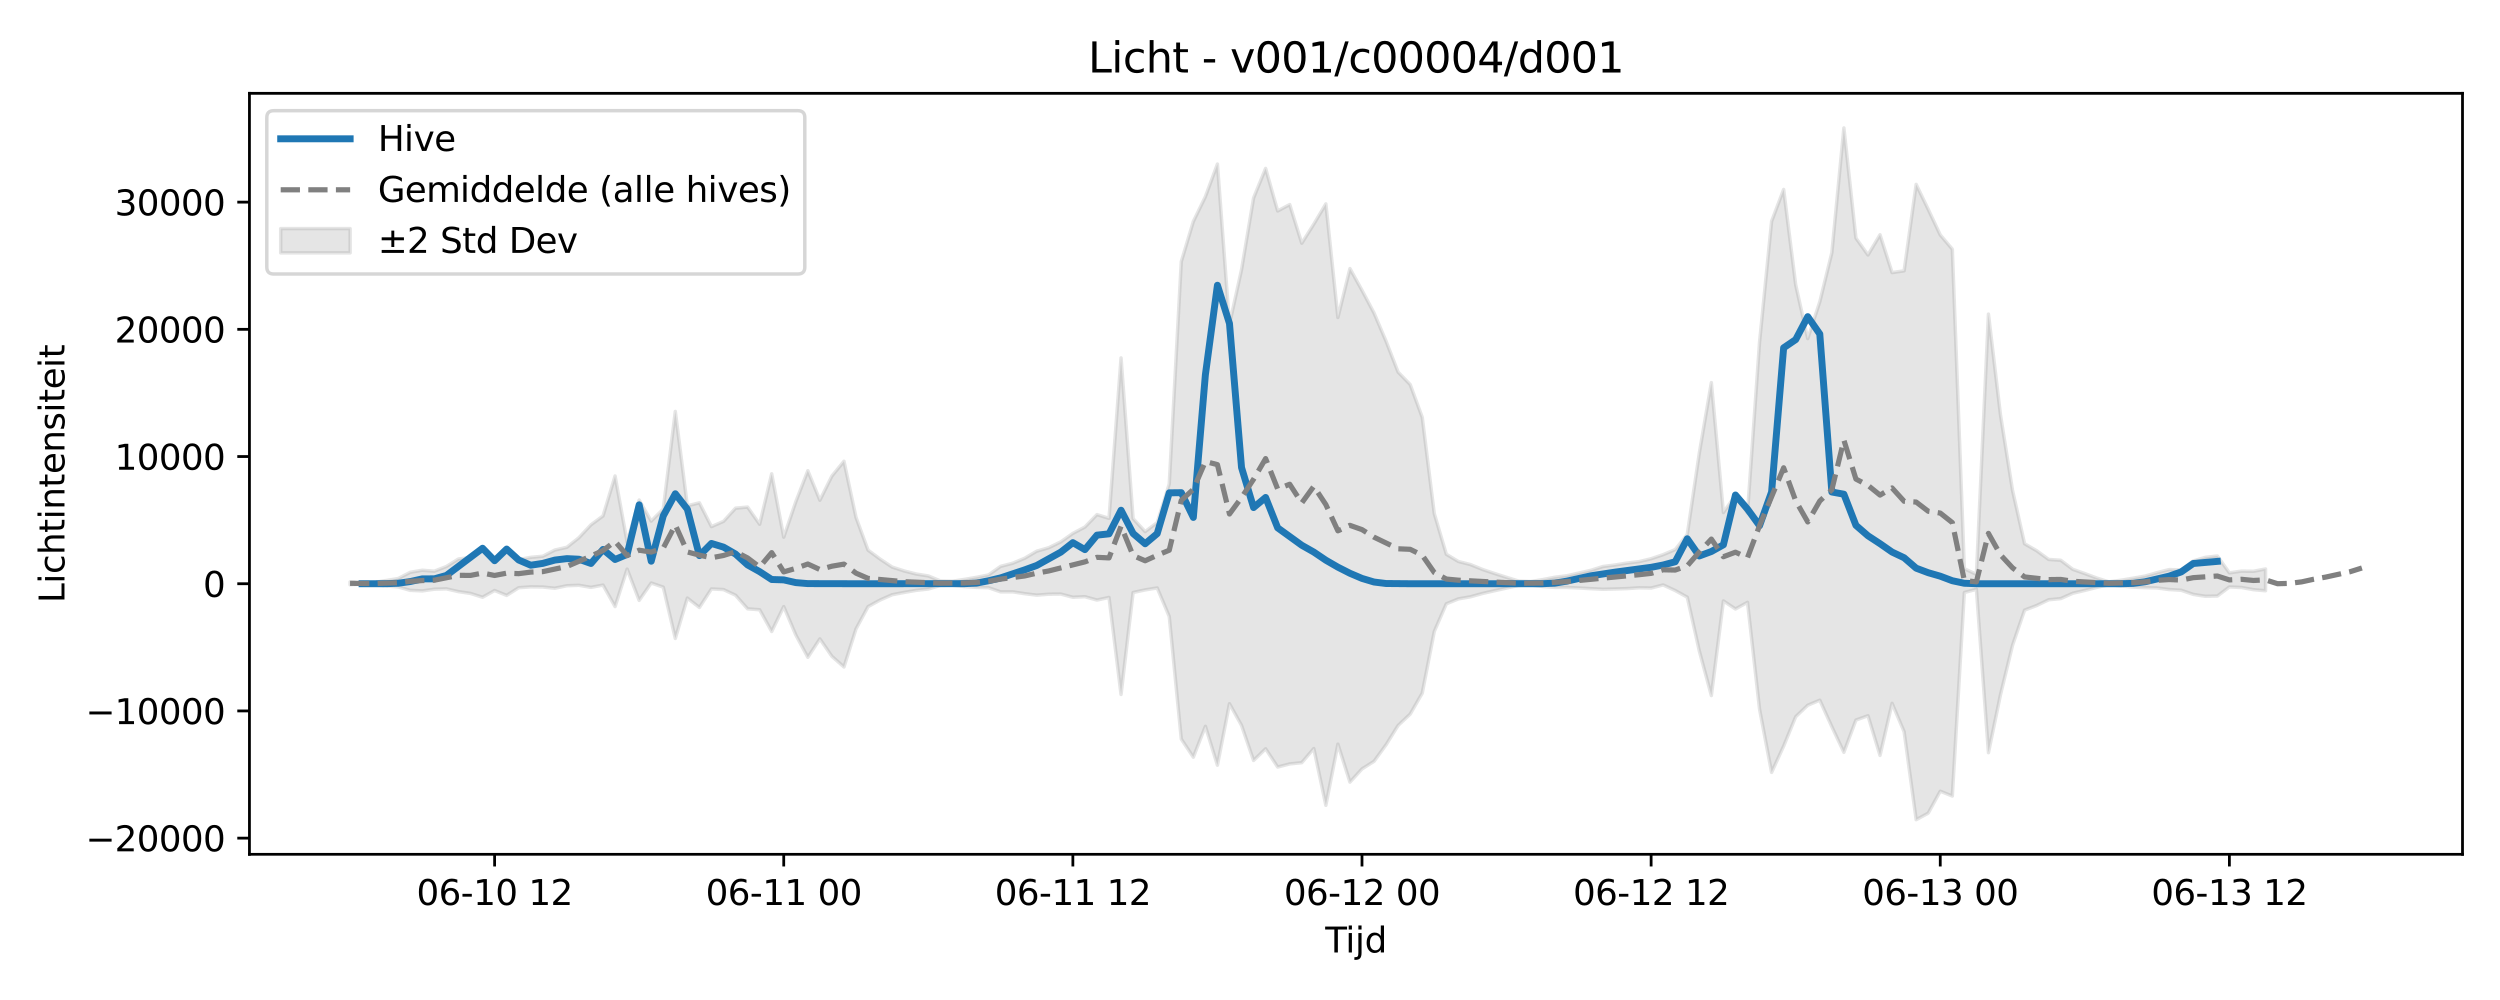 <?xml version="1.0" encoding="utf-8" standalone="no"?>
<!DOCTYPE svg PUBLIC "-//W3C//DTD SVG 1.1//EN"
  "http://www.w3.org/Graphics/SVG/1.1/DTD/svg11.dtd">
<svg xmlns:xlink="http://www.w3.org/1999/xlink" width="720pt" height="288pt" viewBox="0 0 720 288" xmlns="http://www.w3.org/2000/svg" version="1.1">
 <defs>
  <style type="text/css">*{stroke-linejoin: round; stroke-linecap: butt}</style>
 </defs>
 <g id="figure_1">
  <g id="patch_1">
   <path d="M 0 288 
L 720 288 
L 720 0 
L 0 0 
z
" style="fill: #ffffff"/>
  </g>
  <g id="axes_1">
   <g id="patch_2">
    <path d="M 71.84 246.04 
L 709.2 246.04 
L 709.2 26.88 
L 71.84 26.88 
z
" style="fill: #ffffff"/>
   </g>
   <g id="FillBetweenPolyCollection_1">
    <defs>
     <path id="m07c0f9586b" d="M 100.811 -120.412 
L 100.811 -119.59 
L 104.28 -119.785 
L 107.75 -119.646 
L 111.22 -119.266 
L 114.689 -118.965 
L 118.159 -117.976 
L 121.628 -117.819 
L 125.098 -118.31 
L 128.567 -118.409 
L 132.037 -117.608 
L 135.507 -117.092 
L 138.976 -115.987 
L 142.446 -117.929 
L 145.915 -116.525 
L 149.385 -118.735 
L 152.854 -118.98 
L 156.324 -118.94 
L 159.794 -118.581 
L 163.263 -119.308 
L 166.733 -119.432 
L 170.202 -118.831 
L 173.672 -119.494 
L 177.141 -113.3 
L 180.611 -124.101 
L 184.081 -115.08 
L 187.55 -120.09 
L 191.02 -118.901 
L 194.489 -104.122 
L 197.959 -115.751 
L 201.428 -113.046 
L 204.898 -118.386 
L 208.368 -118.201 
L 211.837 -116.576 
L 215.307 -112.655 
L 218.776 -112.392 
L 222.246 -106.125 
L 225.715 -113.305 
L 229.185 -105.142 
L 232.655 -98.688 
L 236.124 -103.999 
L 239.594 -98.964 
L 243.063 -95.906 
L 246.533 -106.866 
L 250.002 -113.29 
L 253.472 -115.191 
L 256.942 -116.719 
L 260.411 -117.381 
L 263.881 -117.98 
L 267.35 -118.362 
L 270.82 -119.395 
L 274.289 -119.443 
L 277.759 -119.068 
L 281.229 -118.83 
L 284.698 -118.739 
L 288.168 -117.546 
L 291.637 -117.552 
L 295.107 -117.021 
L 298.576 -116.593 
L 302.046 -116.871 
L 305.516 -116.904 
L 308.985 -115.988 
L 312.455 -116.151 
L 315.924 -115.179 
L 319.394 -115.938 
L 322.863 -87.988 
L 326.333 -117.356 
L 329.803 -118.107 
L 333.272 -118.669 
L 336.742 -110.447 
L 340.211 -75.142 
L 343.681 -69.93 
L 347.15 -78.819 
L 350.62 -67.623 
L 354.09 -85.33 
L 357.559 -79.085 
L 361.029 -68.981 
L 364.498 -72.351 
L 367.968 -67.087 
L 371.437 -67.993 
L 374.907 -68.347 
L 378.377 -72.425 
L 381.846 -56.064 
L 385.316 -73.681 
L 388.785 -62.739 
L 392.255 -66.549 
L 395.724 -68.74 
L 399.194 -73.514 
L 402.663 -79.08 
L 406.133 -82.339 
L 409.603 -88.362 
L 413.072 -106.133 
L 416.542 -114.101 
L 420.011 -115.517 
L 423.481 -116.118 
L 426.95 -117.081 
L 430.42 -117.87 
L 433.89 -118.641 
L 437.359 -119.398 
L 440.829 -119.517 
L 444.298 -119.09 
L 447.768 -118.83 
L 451.237 -118.805 
L 454.707 -118.664 
L 458.177 -118.464 
L 461.646 -118.292 
L 465.116 -118.371 
L 468.585 -118.484 
L 472.055 -118.711 
L 475.524 -118.648 
L 478.994 -119.531 
L 482.464 -117.925 
L 485.933 -116.001 
L 489.403 -100.52 
L 492.872 -87.679 
L 496.342 -114.937 
L 499.811 -112.612 
L 503.281 -114.528 
L 506.751 -83.761 
L 510.22 -65.546 
L 513.69 -73.11 
L 517.159 -81.583 
L 520.629 -84.885 
L 524.098 -86.349 
L 527.568 -78.71 
L 531.038 -71.334 
L 534.507 -80.624 
L 537.977 -81.868 
L 541.446 -70.433 
L 544.916 -85.441 
L 548.385 -77.265 
L 551.855 -51.922 
L 555.325 -53.81 
L 558.794 -60.131 
L 562.264 -58.739 
L 565.733 -117.363 
L 569.203 -118.274 
L 572.672 -71.228 
L 576.142 -87.923 
L 579.612 -102.174 
L 583.081 -112.284 
L 586.551 -113.598 
L 590.02 -115.267 
L 593.49 -115.597 
L 596.959 -117.145 
L 600.429 -117.958 
L 603.899 -118.845 
L 607.368 -119.604 
L 610.838 -119.257 
L 614.307 -118.915 
L 617.777 -118.754 
L 621.246 -118.662 
L 624.716 -118.212 
L 628.186 -118.007 
L 631.655 -116.816 
L 635.125 -116.272 
L 638.594 -116.336 
L 642.064 -118.957 
L 645.533 -118.804 
L 649.003 -118.172 
L 652.473 -117.859 
L 652.473 -124.135 
L 652.473 -124.135 
L 649.003 -123.478 
L 645.533 -123.519 
L 642.064 -123.014 
L 638.594 -127.878 
L 635.125 -127.484 
L 631.655 -126.453 
L 628.186 -123.873 
L 624.716 -123.964 
L 621.246 -123.077 
L 617.777 -122.087 
L 614.307 -121.475 
L 610.838 -120.893 
L 607.368 -120.43 
L 603.899 -121.515 
L 600.429 -122.809 
L 596.959 -124.037 
L 593.49 -126.649 
L 590.02 -126.877 
L 586.551 -129.402 
L 583.081 -131.399 
L 579.612 -146.75 
L 576.142 -168.485 
L 572.672 -197.54 
L 569.203 -122.581 
L 565.733 -124.219 
L 562.264 -216.243 
L 558.794 -220.345 
L 555.325 -227.713 
L 551.855 -234.9 
L 548.385 -210.003 
L 544.916 -209.496 
L 541.446 -220.391 
L 537.977 -214.573 
L 534.507 -219.442 
L 531.038 -251.158 
L 527.568 -215.205 
L 524.098 -201.064 
L 520.629 -190.478 
L 517.159 -205.965 
L 513.69 -233.44 
L 510.22 -224.256 
L 506.751 -189.48 
L 503.281 -140.282 
L 499.811 -145.327 
L 496.342 -140.393 
L 492.872 -177.81 
L 489.403 -157.535 
L 485.933 -134.072 
L 482.464 -129.728 
L 478.994 -128.265 
L 475.524 -127.088 
L 472.055 -126.254 
L 468.585 -125.839 
L 465.116 -125.281 
L 461.646 -124.841 
L 458.177 -123.751 
L 454.707 -122.962 
L 451.237 -122.178 
L 447.768 -121.746 
L 444.298 -121.079 
L 440.829 -120.516 
L 437.359 -120.663 
L 433.89 -121.72 
L 430.42 -122.844 
L 426.95 -124.002 
L 423.481 -125.413 
L 420.011 -126.294 
L 416.542 -128.372 
L 413.072 -140.088 
L 409.603 -167.817 
L 406.133 -177.257 
L 402.663 -180.816 
L 399.194 -189.713 
L 395.724 -197.847 
L 392.255 -204.392 
L 388.785 -210.661 
L 385.316 -196.563 
L 381.846 -229.284 
L 378.377 -223.46 
L 374.907 -217.952 
L 371.437 -229.085 
L 367.968 -227.249 
L 364.498 -239.494 
L 361.029 -230.985 
L 357.559 -210.33 
L 354.09 -194.606 
L 350.62 -240.745 
L 347.15 -231.356 
L 343.681 -224.217 
L 340.211 -212.651 
L 336.742 -148.629 
L 333.272 -137.5 
L 329.803 -134.893 
L 326.333 -138.644 
L 322.863 -184.928 
L 319.394 -138.715 
L 315.924 -139.799 
L 312.455 -136.216 
L 308.985 -134.385 
L 305.516 -131.951 
L 302.046 -130.262 
L 298.576 -129.263 
L 295.107 -127.225 
L 291.637 -125.784 
L 288.168 -124.885 
L 284.698 -122.42 
L 281.229 -121.727 
L 277.759 -121.136 
L 274.289 -120.61 
L 270.82 -120.699 
L 267.35 -122.135 
L 263.881 -122.684 
L 260.411 -123.562 
L 256.942 -124.681 
L 253.472 -126.992 
L 250.002 -129.56 
L 246.533 -138.992 
L 243.063 -155.159 
L 239.594 -150.912 
L 236.124 -143.942 
L 232.655 -152.439 
L 229.185 -143.473 
L 225.715 -133.292 
L 222.246 -151.553 
L 218.776 -137.005 
L 215.307 -141.966 
L 211.837 -141.646 
L 208.368 -137.845 
L 204.898 -136.333 
L 201.428 -143.187 
L 197.959 -142.334 
L 194.489 -169.509 
L 191.02 -141.414 
L 187.55 -137.919 
L 184.081 -143.995 
L 180.611 -131.878 
L 177.141 -150.919 
L 173.672 -139.414 
L 170.202 -136.863 
L 166.733 -133.149 
L 163.263 -130.387 
L 159.794 -129.59 
L 156.324 -127.801 
L 152.854 -127.49 
L 149.385 -126.84 
L 145.915 -129.337 
L 142.446 -126.601 
L 138.976 -129.94 
L 135.507 -127.464 
L 132.037 -127.011 
L 128.567 -124.853 
L 125.098 -123.501 
L 121.628 -123.776 
L 118.159 -123.179 
L 114.689 -121.389 
L 111.22 -120.817 
L 107.75 -120.245 
L 104.28 -120.071 
L 100.811 -120.412 
z
" style="stroke: #808080; stroke-opacity: 0.2"/>
    </defs>
    <g clip-path="url(#pdcb270311b)">
     <use xlink:href="#m07c0f9586b" x="0" y="288" style="fill: #808080; fill-opacity: 0.2; stroke: #808080; stroke-opacity: 0.2"/>
    </g>
   </g>
   <g id="matplotlib.axis_1">
    <g id="xtick_1">
     <g id="line2d_1">
      <defs>
       <path id="m462fa453b9" d="M 0 0 
L 0 3.5 
" style="stroke: #000000; stroke-width: 0.8"/>
      </defs>
      <g>
       <use xlink:href="#m462fa453b9" x="142.446" y="246.04" style="stroke: #000000; stroke-width: 0.8"/>
      </g>
     </g>
     <g id="text_1">
      <!-- 06-10 12 -->
      <g transform="translate(119.965 260.638) scale(0.1 -0.1)">
       <defs>
        <path id="DejaVuSans-30" d="M 2034 4250 
Q 1547 4250 1301 3770 
Q 1056 3291 1056 2328 
Q 1056 1369 1301 889 
Q 1547 409 2034 409 
Q 2525 409 2770 889 
Q 3016 1369 3016 2328 
Q 3016 3291 2770 3770 
Q 2525 4250 2034 4250 
z
M 2034 4750 
Q 2819 4750 3233 4129 
Q 3647 3509 3647 2328 
Q 3647 1150 3233 529 
Q 2819 -91 2034 -91 
Q 1250 -91 836 529 
Q 422 1150 422 2328 
Q 422 3509 836 4129 
Q 1250 4750 2034 4750 
z
" transform="scale(0.016)"/>
        <path id="DejaVuSans-36" d="M 2113 2584 
Q 1688 2584 1439 2293 
Q 1191 2003 1191 1497 
Q 1191 994 1439 701 
Q 1688 409 2113 409 
Q 2538 409 2786 701 
Q 3034 994 3034 1497 
Q 3034 2003 2786 2293 
Q 2538 2584 2113 2584 
z
M 3366 4563 
L 3366 3988 
Q 3128 4100 2886 4159 
Q 2644 4219 2406 4219 
Q 1781 4219 1451 3797 
Q 1122 3375 1075 2522 
Q 1259 2794 1537 2939 
Q 1816 3084 2150 3084 
Q 2853 3084 3261 2657 
Q 3669 2231 3669 1497 
Q 3669 778 3244 343 
Q 2819 -91 2113 -91 
Q 1303 -91 875 529 
Q 447 1150 447 2328 
Q 447 3434 972 4092 
Q 1497 4750 2381 4750 
Q 2619 4750 2861 4703 
Q 3103 4656 3366 4563 
z
" transform="scale(0.016)"/>
        <path id="DejaVuSans-2d" d="M 313 2009 
L 1997 2009 
L 1997 1497 
L 313 1497 
L 313 2009 
z
" transform="scale(0.016)"/>
        <path id="DejaVuSans-31" d="M 794 531 
L 1825 531 
L 1825 4091 
L 703 3866 
L 703 4441 
L 1819 4666 
L 2450 4666 
L 2450 531 
L 3481 531 
L 3481 0 
L 794 0 
L 794 531 
z
" transform="scale(0.016)"/>
        <path id="DejaVuSans-20" transform="scale(0.016)"/>
        <path id="DejaVuSans-32" d="M 1228 531 
L 3431 531 
L 3431 0 
L 469 0 
L 469 531 
Q 828 903 1448 1529 
Q 2069 2156 2228 2338 
Q 2531 2678 2651 2914 
Q 2772 3150 2772 3378 
Q 2772 3750 2511 3984 
Q 2250 4219 1831 4219 
Q 1534 4219 1204 4116 
Q 875 4013 500 3803 
L 500 4441 
Q 881 4594 1212 4672 
Q 1544 4750 1819 4750 
Q 2544 4750 2975 4387 
Q 3406 4025 3406 3419 
Q 3406 3131 3298 2873 
Q 3191 2616 2906 2266 
Q 2828 2175 2409 1742 
Q 1991 1309 1228 531 
z
" transform="scale(0.016)"/>
       </defs>
       <use xlink:href="#DejaVuSans-30"/>
       <use xlink:href="#DejaVuSans-36" transform="translate(63.623 0)"/>
       <use xlink:href="#DejaVuSans-2d" transform="translate(127.246 0)"/>
       <use xlink:href="#DejaVuSans-31" transform="translate(163.33 0)"/>
       <use xlink:href="#DejaVuSans-30" transform="translate(226.953 0)"/>
       <use xlink:href="#DejaVuSans-20" transform="translate(290.576 0)"/>
       <use xlink:href="#DejaVuSans-31" transform="translate(322.363 0)"/>
       <use xlink:href="#DejaVuSans-32" transform="translate(385.986 0)"/>
      </g>
     </g>
    </g>
    <g id="xtick_2">
     <g id="line2d_2">
      <g>
       <use xlink:href="#m462fa453b9" x="225.715" y="246.04" style="stroke: #000000; stroke-width: 0.8"/>
      </g>
     </g>
     <g id="text_2">
      <!-- 06-11 00 -->
      <g transform="translate(203.235 260.638) scale(0.1 -0.1)">
       <use xlink:href="#DejaVuSans-30"/>
       <use xlink:href="#DejaVuSans-36" transform="translate(63.623 0)"/>
       <use xlink:href="#DejaVuSans-2d" transform="translate(127.246 0)"/>
       <use xlink:href="#DejaVuSans-31" transform="translate(163.33 0)"/>
       <use xlink:href="#DejaVuSans-31" transform="translate(226.953 0)"/>
       <use xlink:href="#DejaVuSans-20" transform="translate(290.576 0)"/>
       <use xlink:href="#DejaVuSans-30" transform="translate(322.363 0)"/>
       <use xlink:href="#DejaVuSans-30" transform="translate(385.986 0)"/>
      </g>
     </g>
    </g>
    <g id="xtick_3">
     <g id="line2d_3">
      <g>
       <use xlink:href="#m462fa453b9" x="308.985" y="246.04" style="stroke: #000000; stroke-width: 0.8"/>
      </g>
     </g>
     <g id="text_3">
      <!-- 06-11 12 -->
      <g transform="translate(286.505 260.638) scale(0.1 -0.1)">
       <use xlink:href="#DejaVuSans-30"/>
       <use xlink:href="#DejaVuSans-36" transform="translate(63.623 0)"/>
       <use xlink:href="#DejaVuSans-2d" transform="translate(127.246 0)"/>
       <use xlink:href="#DejaVuSans-31" transform="translate(163.33 0)"/>
       <use xlink:href="#DejaVuSans-31" transform="translate(226.953 0)"/>
       <use xlink:href="#DejaVuSans-20" transform="translate(290.576 0)"/>
       <use xlink:href="#DejaVuSans-31" transform="translate(322.363 0)"/>
       <use xlink:href="#DejaVuSans-32" transform="translate(385.986 0)"/>
      </g>
     </g>
    </g>
    <g id="xtick_4">
     <g id="line2d_4">
      <g>
       <use xlink:href="#m462fa453b9" x="392.255" y="246.04" style="stroke: #000000; stroke-width: 0.8"/>
      </g>
     </g>
     <g id="text_4">
      <!-- 06-12 00 -->
      <g transform="translate(369.774 260.638) scale(0.1 -0.1)">
       <use xlink:href="#DejaVuSans-30"/>
       <use xlink:href="#DejaVuSans-36" transform="translate(63.623 0)"/>
       <use xlink:href="#DejaVuSans-2d" transform="translate(127.246 0)"/>
       <use xlink:href="#DejaVuSans-31" transform="translate(163.33 0)"/>
       <use xlink:href="#DejaVuSans-32" transform="translate(226.953 0)"/>
       <use xlink:href="#DejaVuSans-20" transform="translate(290.576 0)"/>
       <use xlink:href="#DejaVuSans-30" transform="translate(322.363 0)"/>
       <use xlink:href="#DejaVuSans-30" transform="translate(385.986 0)"/>
      </g>
     </g>
    </g>
    <g id="xtick_5">
     <g id="line2d_5">
      <g>
       <use xlink:href="#m462fa453b9" x="475.524" y="246.04" style="stroke: #000000; stroke-width: 0.8"/>
      </g>
     </g>
     <g id="text_5">
      <!-- 06-12 12 -->
      <g transform="translate(453.044 260.638) scale(0.1 -0.1)">
       <use xlink:href="#DejaVuSans-30"/>
       <use xlink:href="#DejaVuSans-36" transform="translate(63.623 0)"/>
       <use xlink:href="#DejaVuSans-2d" transform="translate(127.246 0)"/>
       <use xlink:href="#DejaVuSans-31" transform="translate(163.33 0)"/>
       <use xlink:href="#DejaVuSans-32" transform="translate(226.953 0)"/>
       <use xlink:href="#DejaVuSans-20" transform="translate(290.576 0)"/>
       <use xlink:href="#DejaVuSans-31" transform="translate(322.363 0)"/>
       <use xlink:href="#DejaVuSans-32" transform="translate(385.986 0)"/>
      </g>
     </g>
    </g>
    <g id="xtick_6">
     <g id="line2d_6">
      <g>
       <use xlink:href="#m462fa453b9" x="558.794" y="246.04" style="stroke: #000000; stroke-width: 0.8"/>
      </g>
     </g>
     <g id="text_6">
      <!-- 06-13 00 -->
      <g transform="translate(536.314 260.638) scale(0.1 -0.1)">
       <defs>
        <path id="DejaVuSans-33" d="M 2597 2516 
Q 3050 2419 3304 2112 
Q 3559 1806 3559 1356 
Q 3559 666 3084 287 
Q 2609 -91 1734 -91 
Q 1441 -91 1130 -33 
Q 819 25 488 141 
L 488 750 
Q 750 597 1062 519 
Q 1375 441 1716 441 
Q 2309 441 2620 675 
Q 2931 909 2931 1356 
Q 2931 1769 2642 2001 
Q 2353 2234 1838 2234 
L 1294 2234 
L 1294 2753 
L 1863 2753 
Q 2328 2753 2575 2939 
Q 2822 3125 2822 3475 
Q 2822 3834 2567 4026 
Q 2313 4219 1838 4219 
Q 1578 4219 1281 4162 
Q 984 4106 628 3988 
L 628 4550 
Q 988 4650 1302 4700 
Q 1616 4750 1894 4750 
Q 2613 4750 3031 4423 
Q 3450 4097 3450 3541 
Q 3450 3153 3228 2886 
Q 3006 2619 2597 2516 
z
" transform="scale(0.016)"/>
       </defs>
       <use xlink:href="#DejaVuSans-30"/>
       <use xlink:href="#DejaVuSans-36" transform="translate(63.623 0)"/>
       <use xlink:href="#DejaVuSans-2d" transform="translate(127.246 0)"/>
       <use xlink:href="#DejaVuSans-31" transform="translate(163.33 0)"/>
       <use xlink:href="#DejaVuSans-33" transform="translate(226.953 0)"/>
       <use xlink:href="#DejaVuSans-20" transform="translate(290.576 0)"/>
       <use xlink:href="#DejaVuSans-30" transform="translate(322.363 0)"/>
       <use xlink:href="#DejaVuSans-30" transform="translate(385.986 0)"/>
      </g>
     </g>
    </g>
    <g id="xtick_7">
     <g id="line2d_7">
      <g>
       <use xlink:href="#m462fa453b9" x="642.064" y="246.04" style="stroke: #000000; stroke-width: 0.8"/>
      </g>
     </g>
     <g id="text_7">
      <!-- 06-13 12 -->
      <g transform="translate(619.583 260.638) scale(0.1 -0.1)">
       <use xlink:href="#DejaVuSans-30"/>
       <use xlink:href="#DejaVuSans-36" transform="translate(63.623 0)"/>
       <use xlink:href="#DejaVuSans-2d" transform="translate(127.246 0)"/>
       <use xlink:href="#DejaVuSans-31" transform="translate(163.33 0)"/>
       <use xlink:href="#DejaVuSans-33" transform="translate(226.953 0)"/>
       <use xlink:href="#DejaVuSans-20" transform="translate(290.576 0)"/>
       <use xlink:href="#DejaVuSans-31" transform="translate(322.363 0)"/>
       <use xlink:href="#DejaVuSans-32" transform="translate(385.986 0)"/>
      </g>
     </g>
    </g>
    <g id="text_8">
     <!-- Tijd -->
     <g transform="translate(381.67 274.317) scale(0.1 -0.1)">
      <defs>
       <path id="DejaVuSans-54" d="M -19 4666 
L 3928 4666 
L 3928 4134 
L 2272 4134 
L 2272 0 
L 1638 0 
L 1638 4134 
L -19 4134 
L -19 4666 
z
" transform="scale(0.016)"/>
       <path id="DejaVuSans-69" d="M 603 3500 
L 1178 3500 
L 1178 0 
L 603 0 
L 603 3500 
z
M 603 4863 
L 1178 4863 
L 1178 4134 
L 603 4134 
L 603 4863 
z
" transform="scale(0.016)"/>
       <path id="DejaVuSans-6a" d="M 603 3500 
L 1178 3500 
L 1178 -63 
Q 1178 -731 923 -1031 
Q 669 -1331 103 -1331 
L -116 -1331 
L -116 -844 
L 38 -844 
Q 366 -844 484 -692 
Q 603 -541 603 -63 
L 603 3500 
z
M 603 4863 
L 1178 4863 
L 1178 4134 
L 603 4134 
L 603 4863 
z
" transform="scale(0.016)"/>
       <path id="DejaVuSans-64" d="M 2906 2969 
L 2906 4863 
L 3481 4863 
L 3481 0 
L 2906 0 
L 2906 525 
Q 2725 213 2448 61 
Q 2172 -91 1784 -91 
Q 1150 -91 751 415 
Q 353 922 353 1747 
Q 353 2572 751 3078 
Q 1150 3584 1784 3584 
Q 2172 3584 2448 3432 
Q 2725 3281 2906 2969 
z
M 947 1747 
Q 947 1113 1208 752 
Q 1469 391 1925 391 
Q 2381 391 2643 752 
Q 2906 1113 2906 1747 
Q 2906 2381 2643 2742 
Q 2381 3103 1925 3103 
Q 1469 3103 1208 2742 
Q 947 2381 947 1747 
z
" transform="scale(0.016)"/>
      </defs>
      <use xlink:href="#DejaVuSans-54"/>
      <use xlink:href="#DejaVuSans-69" transform="translate(57.959 0)"/>
      <use xlink:href="#DejaVuSans-6a" transform="translate(85.742 0)"/>
      <use xlink:href="#DejaVuSans-64" transform="translate(113.525 0)"/>
     </g>
    </g>
   </g>
   <g id="matplotlib.axis_2">
    <g id="ytick_1">
     <g id="line2d_8">
      <defs>
       <path id="mf4172f4e80" d="M 0 0 
L -3.5 0 
" style="stroke: #000000; stroke-width: 0.8"/>
      </defs>
      <g>
       <use xlink:href="#mf4172f4e80" x="71.84" y="241.376" style="stroke: #000000; stroke-width: 0.8"/>
      </g>
     </g>
     <g id="text_9">
      <!-- −20000 -->
      <g transform="translate(24.648 245.175) scale(0.1 -0.1)">
       <defs>
        <path id="DejaVuSans-2212" d="M 678 2272 
L 4684 2272 
L 4684 1741 
L 678 1741 
L 678 2272 
z
" transform="scale(0.016)"/>
       </defs>
       <use xlink:href="#DejaVuSans-2212"/>
       <use xlink:href="#DejaVuSans-32" transform="translate(83.789 0)"/>
       <use xlink:href="#DejaVuSans-30" transform="translate(147.412 0)"/>
       <use xlink:href="#DejaVuSans-30" transform="translate(211.035 0)"/>
       <use xlink:href="#DejaVuSans-30" transform="translate(274.658 0)"/>
       <use xlink:href="#DejaVuSans-30" transform="translate(338.281 0)"/>
      </g>
     </g>
    </g>
    <g id="ytick_2">
     <g id="line2d_9">
      <g>
       <use xlink:href="#mf4172f4e80" x="71.84" y="204.744" style="stroke: #000000; stroke-width: 0.8"/>
      </g>
     </g>
     <g id="text_10">
      <!-- −10000 -->
      <g transform="translate(24.648 208.543) scale(0.1 -0.1)">
       <use xlink:href="#DejaVuSans-2212"/>
       <use xlink:href="#DejaVuSans-31" transform="translate(83.789 0)"/>
       <use xlink:href="#DejaVuSans-30" transform="translate(147.412 0)"/>
       <use xlink:href="#DejaVuSans-30" transform="translate(211.035 0)"/>
       <use xlink:href="#DejaVuSans-30" transform="translate(274.658 0)"/>
       <use xlink:href="#DejaVuSans-30" transform="translate(338.281 0)"/>
      </g>
     </g>
    </g>
    <g id="ytick_3">
     <g id="line2d_10">
      <g>
       <use xlink:href="#mf4172f4e80" x="71.84" y="168.113" style="stroke: #000000; stroke-width: 0.8"/>
      </g>
     </g>
     <g id="text_11">
      <!-- 0 -->
      <g transform="translate(58.477 171.912) scale(0.1 -0.1)">
       <use xlink:href="#DejaVuSans-30"/>
      </g>
     </g>
    </g>
    <g id="ytick_4">
     <g id="line2d_11">
      <g>
       <use xlink:href="#mf4172f4e80" x="71.84" y="131.481" style="stroke: #000000; stroke-width: 0.8"/>
      </g>
     </g>
     <g id="text_12">
      <!-- 10000 -->
      <g transform="translate(33.028 135.28) scale(0.1 -0.1)">
       <use xlink:href="#DejaVuSans-31"/>
       <use xlink:href="#DejaVuSans-30" transform="translate(63.623 0)"/>
       <use xlink:href="#DejaVuSans-30" transform="translate(127.246 0)"/>
       <use xlink:href="#DejaVuSans-30" transform="translate(190.869 0)"/>
       <use xlink:href="#DejaVuSans-30" transform="translate(254.492 0)"/>
      </g>
     </g>
    </g>
    <g id="ytick_5">
     <g id="line2d_12">
      <g>
       <use xlink:href="#mf4172f4e80" x="71.84" y="94.85" style="stroke: #000000; stroke-width: 0.8"/>
      </g>
     </g>
     <g id="text_13">
      <!-- 20000 -->
      <g transform="translate(33.028 98.649) scale(0.1 -0.1)">
       <use xlink:href="#DejaVuSans-32"/>
       <use xlink:href="#DejaVuSans-30" transform="translate(63.623 0)"/>
       <use xlink:href="#DejaVuSans-30" transform="translate(127.246 0)"/>
       <use xlink:href="#DejaVuSans-30" transform="translate(190.869 0)"/>
       <use xlink:href="#DejaVuSans-30" transform="translate(254.492 0)"/>
      </g>
     </g>
    </g>
    <g id="ytick_6">
     <g id="line2d_13">
      <g>
       <use xlink:href="#mf4172f4e80" x="71.84" y="58.218" style="stroke: #000000; stroke-width: 0.8"/>
      </g>
     </g>
     <g id="text_14">
      <!-- 30000 -->
      <g transform="translate(33.028 62.018) scale(0.1 -0.1)">
       <use xlink:href="#DejaVuSans-33"/>
       <use xlink:href="#DejaVuSans-30" transform="translate(63.623 0)"/>
       <use xlink:href="#DejaVuSans-30" transform="translate(127.246 0)"/>
       <use xlink:href="#DejaVuSans-30" transform="translate(190.869 0)"/>
       <use xlink:href="#DejaVuSans-30" transform="translate(254.492 0)"/>
      </g>
     </g>
    </g>
    <g id="text_15">
     <!-- Lichtintensiteit -->
     <g transform="translate(18.568 173.656) rotate(-90) scale(0.1 -0.1)">
      <defs>
       <path id="DejaVuSans-4c" d="M 628 4666 
L 1259 4666 
L 1259 531 
L 3531 531 
L 3531 0 
L 628 0 
L 628 4666 
z
" transform="scale(0.016)"/>
       <path id="DejaVuSans-63" d="M 3122 3366 
L 3122 2828 
Q 2878 2963 2633 3030 
Q 2388 3097 2138 3097 
Q 1578 3097 1268 2742 
Q 959 2388 959 1747 
Q 959 1106 1268 751 
Q 1578 397 2138 397 
Q 2388 397 2633 464 
Q 2878 531 3122 666 
L 3122 134 
Q 2881 22 2623 -34 
Q 2366 -91 2075 -91 
Q 1284 -91 818 406 
Q 353 903 353 1747 
Q 353 2603 823 3093 
Q 1294 3584 2113 3584 
Q 2378 3584 2631 3529 
Q 2884 3475 3122 3366 
z
" transform="scale(0.016)"/>
       <path id="DejaVuSans-68" d="M 3513 2113 
L 3513 0 
L 2938 0 
L 2938 2094 
Q 2938 2591 2744 2837 
Q 2550 3084 2163 3084 
Q 1697 3084 1428 2787 
Q 1159 2491 1159 1978 
L 1159 0 
L 581 0 
L 581 4863 
L 1159 4863 
L 1159 2956 
Q 1366 3272 1645 3428 
Q 1925 3584 2291 3584 
Q 2894 3584 3203 3211 
Q 3513 2838 3513 2113 
z
" transform="scale(0.016)"/>
       <path id="DejaVuSans-74" d="M 1172 4494 
L 1172 3500 
L 2356 3500 
L 2356 3053 
L 1172 3053 
L 1172 1153 
Q 1172 725 1289 603 
Q 1406 481 1766 481 
L 2356 481 
L 2356 0 
L 1766 0 
Q 1100 0 847 248 
Q 594 497 594 1153 
L 594 3053 
L 172 3053 
L 172 3500 
L 594 3500 
L 594 4494 
L 1172 4494 
z
" transform="scale(0.016)"/>
       <path id="DejaVuSans-6e" d="M 3513 2113 
L 3513 0 
L 2938 0 
L 2938 2094 
Q 2938 2591 2744 2837 
Q 2550 3084 2163 3084 
Q 1697 3084 1428 2787 
Q 1159 2491 1159 1978 
L 1159 0 
L 581 0 
L 581 3500 
L 1159 3500 
L 1159 2956 
Q 1366 3272 1645 3428 
Q 1925 3584 2291 3584 
Q 2894 3584 3203 3211 
Q 3513 2838 3513 2113 
z
" transform="scale(0.016)"/>
       <path id="DejaVuSans-65" d="M 3597 1894 
L 3597 1613 
L 953 1613 
Q 991 1019 1311 708 
Q 1631 397 2203 397 
Q 2534 397 2845 478 
Q 3156 559 3463 722 
L 3463 178 
Q 3153 47 2828 -22 
Q 2503 -91 2169 -91 
Q 1331 -91 842 396 
Q 353 884 353 1716 
Q 353 2575 817 3079 
Q 1281 3584 2069 3584 
Q 2775 3584 3186 3129 
Q 3597 2675 3597 1894 
z
M 3022 2063 
Q 3016 2534 2758 2815 
Q 2500 3097 2075 3097 
Q 1594 3097 1305 2825 
Q 1016 2553 972 2059 
L 3022 2063 
z
" transform="scale(0.016)"/>
       <path id="DejaVuSans-73" d="M 2834 3397 
L 2834 2853 
Q 2591 2978 2328 3040 
Q 2066 3103 1784 3103 
Q 1356 3103 1142 2972 
Q 928 2841 928 2578 
Q 928 2378 1081 2264 
Q 1234 2150 1697 2047 
L 1894 2003 
Q 2506 1872 2764 1633 
Q 3022 1394 3022 966 
Q 3022 478 2636 193 
Q 2250 -91 1575 -91 
Q 1294 -91 989 -36 
Q 684 19 347 128 
L 347 722 
Q 666 556 975 473 
Q 1284 391 1588 391 
Q 1994 391 2212 530 
Q 2431 669 2431 922 
Q 2431 1156 2273 1281 
Q 2116 1406 1581 1522 
L 1381 1569 
Q 847 1681 609 1914 
Q 372 2147 372 2553 
Q 372 3047 722 3315 
Q 1072 3584 1716 3584 
Q 2034 3584 2315 3537 
Q 2597 3491 2834 3397 
z
" transform="scale(0.016)"/>
      </defs>
      <use xlink:href="#DejaVuSans-4c"/>
      <use xlink:href="#DejaVuSans-69" transform="translate(55.713 0)"/>
      <use xlink:href="#DejaVuSans-63" transform="translate(83.496 0)"/>
      <use xlink:href="#DejaVuSans-68" transform="translate(138.477 0)"/>
      <use xlink:href="#DejaVuSans-74" transform="translate(201.855 0)"/>
      <use xlink:href="#DejaVuSans-69" transform="translate(241.064 0)"/>
      <use xlink:href="#DejaVuSans-6e" transform="translate(268.848 0)"/>
      <use xlink:href="#DejaVuSans-74" transform="translate(332.227 0)"/>
      <use xlink:href="#DejaVuSans-65" transform="translate(371.436 0)"/>
      <use xlink:href="#DejaVuSans-6e" transform="translate(432.959 0)"/>
      <use xlink:href="#DejaVuSans-73" transform="translate(496.338 0)"/>
      <use xlink:href="#DejaVuSans-69" transform="translate(548.438 0)"/>
      <use xlink:href="#DejaVuSans-74" transform="translate(576.221 0)"/>
      <use xlink:href="#DejaVuSans-65" transform="translate(615.43 0)"/>
      <use xlink:href="#DejaVuSans-69" transform="translate(676.953 0)"/>
      <use xlink:href="#DejaVuSans-74" transform="translate(704.736 0)"/>
     </g>
    </g>
   </g>
   <g id="line2d_14">
    <path d="M 104.28 168.113 
L 111.22 168.103 
L 114.689 167.972 
L 118.159 167.488 
L 121.628 166.712 
L 125.098 166.703 
L 128.567 165.732 
L 138.976 157.897 
L 142.446 161.484 
L 145.915 158.132 
L 149.385 161.283 
L 152.854 162.781 
L 156.324 162.254 
L 159.794 161.303 
L 163.263 160.884 
L 166.733 161.055 
L 170.202 162.279 
L 173.672 158.247 
L 177.141 161.134 
L 180.611 159.676 
L 184.081 145.401 
L 187.55 161.626 
L 191.02 148.566 
L 194.489 142.207 
L 197.959 146.646 
L 201.428 160.011 
L 204.898 156.514 
L 208.368 157.57 
L 211.837 159.564 
L 215.307 162.694 
L 218.776 164.634 
L 222.246 166.897 
L 225.715 167.005 
L 229.185 167.789 
L 232.655 168.081 
L 246.533 168.113 
L 277.759 168.092 
L 281.229 167.935 
L 284.698 167.258 
L 288.168 166.434 
L 295.107 164.123 
L 298.576 162.855 
L 305.516 159.01 
L 308.985 156.283 
L 312.455 158.291 
L 315.924 154.123 
L 319.394 153.749 
L 322.863 146.95 
L 326.333 153.642 
L 329.803 156.606 
L 333.272 153.683 
L 336.742 141.934 
L 340.211 141.889 
L 343.681 149.02 
L 347.15 107.946 
L 350.62 82.153 
L 354.09 93.17 
L 357.559 134.638 
L 361.029 146.177 
L 364.498 143.271 
L 367.968 152.018 
L 374.907 157.033 
L 378.377 158.997 
L 381.846 161.339 
L 385.316 163.343 
L 388.785 165.105 
L 392.255 166.583 
L 395.724 167.623 
L 399.194 168.053 
L 406.133 168.113 
L 444.298 168.104 
L 447.768 167.95 
L 451.237 167.369 
L 458.177 165.834 
L 465.116 164.778 
L 475.524 163.387 
L 478.994 162.721 
L 482.464 161.785 
L 485.933 155.17 
L 489.403 160.12 
L 492.872 158.833 
L 496.342 156.902 
L 499.811 142.564 
L 503.281 146.621 
L 506.751 151.395 
L 510.22 141.688 
L 513.69 100.166 
L 517.159 97.804 
L 520.629 91.198 
L 524.098 96.192 
L 527.568 141.696 
L 531.038 142.331 
L 534.507 151.299 
L 537.977 154.308 
L 541.446 156.576 
L 544.916 158.989 
L 548.385 160.634 
L 551.855 163.634 
L 555.325 164.937 
L 558.794 165.941 
L 562.264 167.25 
L 565.733 167.98 
L 569.203 168.108 
L 610.838 168.109 
L 614.307 168.017 
L 617.777 167.547 
L 624.716 165.93 
L 628.186 164.712 
L 631.655 162.288 
L 638.594 161.678 
L 638.594 161.678 
" clip-path="url(#pdcb270311b)" style="fill: none; stroke: #1f77b4; stroke-width: 2; stroke-linecap: square"/>
   </g>
   <g id="line2d_15">
    <path d="M 100.811 167.999 
L 107.75 168.054 
L 114.689 167.823 
L 118.159 167.422 
L 121.628 167.202 
L 125.098 167.094 
L 132.037 165.691 
L 135.507 165.722 
L 138.976 165.036 
L 142.446 165.735 
L 145.915 165.069 
L 149.385 165.213 
L 152.854 164.765 
L 156.324 164.63 
L 163.263 163.153 
L 170.202 160.153 
L 173.672 158.546 
L 177.141 155.891 
L 180.611 160.011 
L 184.081 158.462 
L 187.55 158.995 
L 191.02 157.843 
L 194.489 151.184 
L 197.959 158.957 
L 201.428 159.883 
L 204.898 160.64 
L 208.368 159.977 
L 211.837 158.889 
L 215.307 160.69 
L 218.776 163.301 
L 222.246 159.161 
L 225.715 164.702 
L 229.185 163.693 
L 232.655 162.436 
L 236.124 164.029 
L 239.594 163.062 
L 243.063 162.468 
L 246.533 165.071 
L 250.002 166.575 
L 260.411 167.529 
L 270.82 167.953 
L 277.759 167.898 
L 281.229 167.721 
L 284.698 167.42 
L 288.168 166.785 
L 295.107 165.877 
L 298.576 165.072 
L 302.046 164.433 
L 312.455 161.816 
L 315.924 160.511 
L 319.394 160.674 
L 322.863 151.542 
L 326.333 160 
L 329.803 161.5 
L 333.272 159.915 
L 336.742 158.462 
L 340.211 144.103 
L 343.681 140.926 
L 347.15 132.912 
L 350.62 133.816 
L 354.09 148.032 
L 357.559 143.292 
L 361.029 138.017 
L 364.498 132.078 
L 367.968 140.832 
L 371.437 139.461 
L 374.907 144.85 
L 378.377 140.058 
L 381.846 145.326 
L 385.316 152.878 
L 388.785 151.3 
L 392.255 152.529 
L 395.724 154.706 
L 402.663 158.052 
L 406.133 158.202 
L 409.603 159.91 
L 413.072 164.889 
L 416.542 166.763 
L 420.011 167.094 
L 426.95 167.459 
L 437.359 167.969 
L 444.298 167.915 
L 451.237 167.509 
L 472.055 165.517 
L 475.524 165.132 
L 478.994 164.102 
L 482.464 164.174 
L 485.933 162.963 
L 489.403 158.973 
L 492.872 155.256 
L 496.342 160.335 
L 499.811 159.031 
L 503.281 160.595 
L 506.751 151.38 
L 513.69 134.725 
L 517.159 144.226 
L 520.629 150.318 
L 524.098 144.293 
L 527.568 141.042 
L 531.038 126.754 
L 534.507 137.967 
L 537.977 139.78 
L 541.446 142.588 
L 544.916 140.531 
L 548.385 144.366 
L 551.855 144.589 
L 555.325 147.238 
L 558.794 147.762 
L 562.264 150.509 
L 565.733 167.209 
L 569.203 167.573 
L 572.672 153.616 
L 576.142 159.796 
L 579.612 163.538 
L 583.081 166.159 
L 590.02 166.928 
L 593.49 166.877 
L 596.959 167.409 
L 607.368 167.983 
L 614.307 167.805 
L 617.777 167.579 
L 621.246 167.13 
L 624.716 166.912 
L 628.186 167.06 
L 631.655 166.365 
L 638.594 165.893 
L 642.064 167.014 
L 645.533 166.838 
L 649.003 167.175 
L 652.473 167.003 
L 655.942 168.111 
L 659.412 168.01 
L 662.881 167.579 
L 666.351 166.819 
L 669.82 166.197 
L 676.76 164.678 
L 680.229 163.58 
L 680.229 163.58 
" clip-path="url(#pdcb270311b)" style="fill: none; stroke-dasharray: 5.55,2.4; stroke-dashoffset: 0; stroke: #808080; stroke-width: 1.5"/>
   </g>
   <g id="patch_3">
    <path d="M 71.84 246.04 
L 71.84 26.88 
" style="fill: none; stroke: #000000; stroke-width: 0.8; stroke-linejoin: miter; stroke-linecap: square"/>
   </g>
   <g id="patch_4">
    <path d="M 709.2 246.04 
L 709.2 26.88 
" style="fill: none; stroke: #000000; stroke-width: 0.8; stroke-linejoin: miter; stroke-linecap: square"/>
   </g>
   <g id="patch_5">
    <path d="M 71.84 246.04 
L 709.2 246.04 
" style="fill: none; stroke: #000000; stroke-width: 0.8; stroke-linejoin: miter; stroke-linecap: square"/>
   </g>
   <g id="patch_6">
    <path d="M 71.84 26.88 
L 709.2 26.88 
" style="fill: none; stroke: #000000; stroke-width: 0.8; stroke-linejoin: miter; stroke-linecap: square"/>
   </g>
   <g id="text_16">
    <!-- Licht - v001/c00004/d001 -->
    <g transform="translate(313.383 20.88) scale(0.12 -0.12)">
     <defs>
      <path id="DejaVuSans-76" d="M 191 3500 
L 800 3500 
L 1894 563 
L 2988 3500 
L 3597 3500 
L 2284 0 
L 1503 0 
L 191 3500 
z
" transform="scale(0.016)"/>
      <path id="DejaVuSans-2f" d="M 1625 4666 
L 2156 4666 
L 531 -594 
L 0 -594 
L 1625 4666 
z
" transform="scale(0.016)"/>
      <path id="DejaVuSans-34" d="M 2419 4116 
L 825 1625 
L 2419 1625 
L 2419 4116 
z
M 2253 4666 
L 3047 4666 
L 3047 1625 
L 3713 1625 
L 3713 1100 
L 3047 1100 
L 3047 0 
L 2419 0 
L 2419 1100 
L 313 1100 
L 313 1709 
L 2253 4666 
z
" transform="scale(0.016)"/>
     </defs>
     <use xlink:href="#DejaVuSans-4c"/>
     <use xlink:href="#DejaVuSans-69" transform="translate(55.713 0)"/>
     <use xlink:href="#DejaVuSans-63" transform="translate(83.496 0)"/>
     <use xlink:href="#DejaVuSans-68" transform="translate(138.477 0)"/>
     <use xlink:href="#DejaVuSans-74" transform="translate(201.855 0)"/>
     <use xlink:href="#DejaVuSans-20" transform="translate(241.064 0)"/>
     <use xlink:href="#DejaVuSans-2d" transform="translate(272.852 0)"/>
     <use xlink:href="#DejaVuSans-20" transform="translate(308.936 0)"/>
     <use xlink:href="#DejaVuSans-76" transform="translate(340.723 0)"/>
     <use xlink:href="#DejaVuSans-30" transform="translate(399.902 0)"/>
     <use xlink:href="#DejaVuSans-30" transform="translate(463.525 0)"/>
     <use xlink:href="#DejaVuSans-31" transform="translate(527.148 0)"/>
     <use xlink:href="#DejaVuSans-2f" transform="translate(590.771 0)"/>
     <use xlink:href="#DejaVuSans-63" transform="translate(624.463 0)"/>
     <use xlink:href="#DejaVuSans-30" transform="translate(679.443 0)"/>
     <use xlink:href="#DejaVuSans-30" transform="translate(743.066 0)"/>
     <use xlink:href="#DejaVuSans-30" transform="translate(806.689 0)"/>
     <use xlink:href="#DejaVuSans-30" transform="translate(870.312 0)"/>
     <use xlink:href="#DejaVuSans-34" transform="translate(933.936 0)"/>
     <use xlink:href="#DejaVuSans-2f" transform="translate(997.559 0)"/>
     <use xlink:href="#DejaVuSans-64" transform="translate(1031.25 0)"/>
     <use xlink:href="#DejaVuSans-30" transform="translate(1094.727 0)"/>
     <use xlink:href="#DejaVuSans-30" transform="translate(1158.35 0)"/>
     <use xlink:href="#DejaVuSans-31" transform="translate(1221.973 0)"/>
    </g>
   </g>
   <g id="legend_1">
    <g id="patch_7">
     <path d="M 78.84 78.914 
L 229.784 78.914 
Q 231.784 78.914 231.784 76.914 
L 231.784 33.88 
Q 231.784 31.88 229.784 31.88 
L 78.84 31.88 
Q 76.84 31.88 76.84 33.88 
L 76.84 76.914 
Q 76.84 78.914 78.84 78.914 
z
" style="fill: #ffffff; opacity: 0.8; stroke: #cccccc; stroke-linejoin: miter"/>
    </g>
    <g id="line2d_16">
     <path d="M 80.84 39.978 
L 90.84 39.978 
L 100.84 39.978 
" style="fill: none; stroke: #1f77b4; stroke-width: 2; stroke-linecap: square"/>
    </g>
    <g id="text_17">
     <!-- Hive -->
     <g transform="translate(108.84 43.478) scale(0.1 -0.1)">
      <defs>
       <path id="DejaVuSans-48" d="M 628 4666 
L 1259 4666 
L 1259 2753 
L 3553 2753 
L 3553 4666 
L 4184 4666 
L 4184 0 
L 3553 0 
L 3553 2222 
L 1259 2222 
L 1259 0 
L 628 0 
L 628 4666 
z
" transform="scale(0.016)"/>
      </defs>
      <use xlink:href="#DejaVuSans-48"/>
      <use xlink:href="#DejaVuSans-69" transform="translate(75.195 0)"/>
      <use xlink:href="#DejaVuSans-76" transform="translate(102.979 0)"/>
      <use xlink:href="#DejaVuSans-65" transform="translate(162.158 0)"/>
     </g>
    </g>
    <g id="line2d_17">
     <path d="M 80.84 54.657 
L 90.84 54.657 
L 100.84 54.657 
" style="fill: none; stroke-dasharray: 5.55,2.4; stroke-dashoffset: 0; stroke: #808080; stroke-width: 1.5"/>
    </g>
    <g id="text_18">
     <!-- Gemiddelde (alle hives) -->
     <g transform="translate(108.84 58.157) scale(0.1 -0.1)">
      <defs>
       <path id="DejaVuSans-47" d="M 3809 666 
L 3809 1919 
L 2778 1919 
L 2778 2438 
L 4434 2438 
L 4434 434 
Q 4069 175 3628 42 
Q 3188 -91 2688 -91 
Q 1594 -91 976 548 
Q 359 1188 359 2328 
Q 359 3472 976 4111 
Q 1594 4750 2688 4750 
Q 3144 4750 3555 4637 
Q 3966 4525 4313 4306 
L 4313 3634 
Q 3963 3931 3569 4081 
Q 3175 4231 2741 4231 
Q 1884 4231 1454 3753 
Q 1025 3275 1025 2328 
Q 1025 1384 1454 906 
Q 1884 428 2741 428 
Q 3075 428 3337 486 
Q 3600 544 3809 666 
z
" transform="scale(0.016)"/>
       <path id="DejaVuSans-6d" d="M 3328 2828 
Q 3544 3216 3844 3400 
Q 4144 3584 4550 3584 
Q 5097 3584 5394 3201 
Q 5691 2819 5691 2113 
L 5691 0 
L 5113 0 
L 5113 2094 
Q 5113 2597 4934 2840 
Q 4756 3084 4391 3084 
Q 3944 3084 3684 2787 
Q 3425 2491 3425 1978 
L 3425 0 
L 2847 0 
L 2847 2094 
Q 2847 2600 2669 2842 
Q 2491 3084 2119 3084 
Q 1678 3084 1418 2786 
Q 1159 2488 1159 1978 
L 1159 0 
L 581 0 
L 581 3500 
L 1159 3500 
L 1159 2956 
Q 1356 3278 1631 3431 
Q 1906 3584 2284 3584 
Q 2666 3584 2933 3390 
Q 3200 3197 3328 2828 
z
" transform="scale(0.016)"/>
       <path id="DejaVuSans-6c" d="M 603 4863 
L 1178 4863 
L 1178 0 
L 603 0 
L 603 4863 
z
" transform="scale(0.016)"/>
       <path id="DejaVuSans-28" d="M 1984 4856 
Q 1566 4138 1362 3434 
Q 1159 2731 1159 2009 
Q 1159 1288 1364 580 
Q 1569 -128 1984 -844 
L 1484 -844 
Q 1016 -109 783 600 
Q 550 1309 550 2009 
Q 550 2706 781 3412 
Q 1013 4119 1484 4856 
L 1984 4856 
z
" transform="scale(0.016)"/>
       <path id="DejaVuSans-61" d="M 2194 1759 
Q 1497 1759 1228 1600 
Q 959 1441 959 1056 
Q 959 750 1161 570 
Q 1363 391 1709 391 
Q 2188 391 2477 730 
Q 2766 1069 2766 1631 
L 2766 1759 
L 2194 1759 
z
M 3341 1997 
L 3341 0 
L 2766 0 
L 2766 531 
Q 2569 213 2275 61 
Q 1981 -91 1556 -91 
Q 1019 -91 701 211 
Q 384 513 384 1019 
Q 384 1609 779 1909 
Q 1175 2209 1959 2209 
L 2766 2209 
L 2766 2266 
Q 2766 2663 2505 2880 
Q 2244 3097 1772 3097 
Q 1472 3097 1187 3025 
Q 903 2953 641 2809 
L 641 3341 
Q 956 3463 1253 3523 
Q 1550 3584 1831 3584 
Q 2591 3584 2966 3190 
Q 3341 2797 3341 1997 
z
" transform="scale(0.016)"/>
       <path id="DejaVuSans-29" d="M 513 4856 
L 1013 4856 
Q 1481 4119 1714 3412 
Q 1947 2706 1947 2009 
Q 1947 1309 1714 600 
Q 1481 -109 1013 -844 
L 513 -844 
Q 928 -128 1133 580 
Q 1338 1288 1338 2009 
Q 1338 2731 1133 3434 
Q 928 4138 513 4856 
z
" transform="scale(0.016)"/>
      </defs>
      <use xlink:href="#DejaVuSans-47"/>
      <use xlink:href="#DejaVuSans-65" transform="translate(77.49 0)"/>
      <use xlink:href="#DejaVuSans-6d" transform="translate(139.014 0)"/>
      <use xlink:href="#DejaVuSans-69" transform="translate(236.426 0)"/>
      <use xlink:href="#DejaVuSans-64" transform="translate(264.209 0)"/>
      <use xlink:href="#DejaVuSans-64" transform="translate(327.686 0)"/>
      <use xlink:href="#DejaVuSans-65" transform="translate(391.162 0)"/>
      <use xlink:href="#DejaVuSans-6c" transform="translate(452.686 0)"/>
      <use xlink:href="#DejaVuSans-64" transform="translate(480.469 0)"/>
      <use xlink:href="#DejaVuSans-65" transform="translate(543.945 0)"/>
      <use xlink:href="#DejaVuSans-20" transform="translate(605.469 0)"/>
      <use xlink:href="#DejaVuSans-28" transform="translate(637.256 0)"/>
      <use xlink:href="#DejaVuSans-61" transform="translate(676.27 0)"/>
      <use xlink:href="#DejaVuSans-6c" transform="translate(737.549 0)"/>
      <use xlink:href="#DejaVuSans-6c" transform="translate(765.332 0)"/>
      <use xlink:href="#DejaVuSans-65" transform="translate(793.115 0)"/>
      <use xlink:href="#DejaVuSans-20" transform="translate(854.639 0)"/>
      <use xlink:href="#DejaVuSans-68" transform="translate(886.426 0)"/>
      <use xlink:href="#DejaVuSans-69" transform="translate(949.805 0)"/>
      <use xlink:href="#DejaVuSans-76" transform="translate(977.588 0)"/>
      <use xlink:href="#DejaVuSans-65" transform="translate(1036.768 0)"/>
      <use xlink:href="#DejaVuSans-73" transform="translate(1098.291 0)"/>
      <use xlink:href="#DejaVuSans-29" transform="translate(1150.391 0)"/>
     </g>
    </g>
    <g id="patch_8">
     <path d="M 80.84 72.835 
L 100.84 72.835 
L 100.84 65.835 
L 80.84 65.835 
z
" style="fill: #808080; fill-opacity: 0.2; stroke: #808080; stroke-opacity: 0.2; stroke-linejoin: miter"/>
    </g>
    <g id="text_19">
     <!-- ±2 Std Dev -->
     <g transform="translate(108.84 72.835) scale(0.1 -0.1)">
      <defs>
       <path id="DejaVuSans-b1" d="M 2944 4013 
L 2944 2803 
L 4684 2803 
L 4684 2272 
L 2944 2272 
L 2944 1063 
L 2419 1063 
L 2419 2272 
L 678 2272 
L 678 2803 
L 2419 2803 
L 2419 4013 
L 2944 4013 
z
M 678 531 
L 4684 531 
L 4684 0 
L 678 0 
L 678 531 
z
" transform="scale(0.016)"/>
       <path id="DejaVuSans-53" d="M 3425 4513 
L 3425 3897 
Q 3066 4069 2747 4153 
Q 2428 4238 2131 4238 
Q 1616 4238 1336 4038 
Q 1056 3838 1056 3469 
Q 1056 3159 1242 3001 
Q 1428 2844 1947 2747 
L 2328 2669 
Q 3034 2534 3370 2195 
Q 3706 1856 3706 1288 
Q 3706 609 3251 259 
Q 2797 -91 1919 -91 
Q 1588 -91 1214 -16 
Q 841 59 441 206 
L 441 856 
Q 825 641 1194 531 
Q 1563 422 1919 422 
Q 2459 422 2753 634 
Q 3047 847 3047 1241 
Q 3047 1584 2836 1778 
Q 2625 1972 2144 2069 
L 1759 2144 
Q 1053 2284 737 2584 
Q 422 2884 422 3419 
Q 422 4038 858 4394 
Q 1294 4750 2059 4750 
Q 2388 4750 2728 4690 
Q 3069 4631 3425 4513 
z
" transform="scale(0.016)"/>
       <path id="DejaVuSans-44" d="M 1259 4147 
L 1259 519 
L 2022 519 
Q 2988 519 3436 956 
Q 3884 1394 3884 2338 
Q 3884 3275 3436 3711 
Q 2988 4147 2022 4147 
L 1259 4147 
z
M 628 4666 
L 1925 4666 
Q 3281 4666 3915 4102 
Q 4550 3538 4550 2338 
Q 4550 1131 3912 565 
Q 3275 0 1925 0 
L 628 0 
L 628 4666 
z
" transform="scale(0.016)"/>
      </defs>
      <use xlink:href="#DejaVuSans-b1"/>
      <use xlink:href="#DejaVuSans-32" transform="translate(83.789 0)"/>
      <use xlink:href="#DejaVuSans-20" transform="translate(147.412 0)"/>
      <use xlink:href="#DejaVuSans-53" transform="translate(179.199 0)"/>
      <use xlink:href="#DejaVuSans-74" transform="translate(242.676 0)"/>
      <use xlink:href="#DejaVuSans-64" transform="translate(281.885 0)"/>
      <use xlink:href="#DejaVuSans-20" transform="translate(345.361 0)"/>
      <use xlink:href="#DejaVuSans-44" transform="translate(377.148 0)"/>
      <use xlink:href="#DejaVuSans-65" transform="translate(454.15 0)"/>
      <use xlink:href="#DejaVuSans-76" transform="translate(515.674 0)"/>
     </g>
    </g>
   </g>
  </g>
 </g>
 <defs>
  <clipPath id="pdcb270311b">
   <rect x="71.84" y="26.88" width="637.36" height="219.16"/>
  </clipPath>
 </defs>
</svg>
